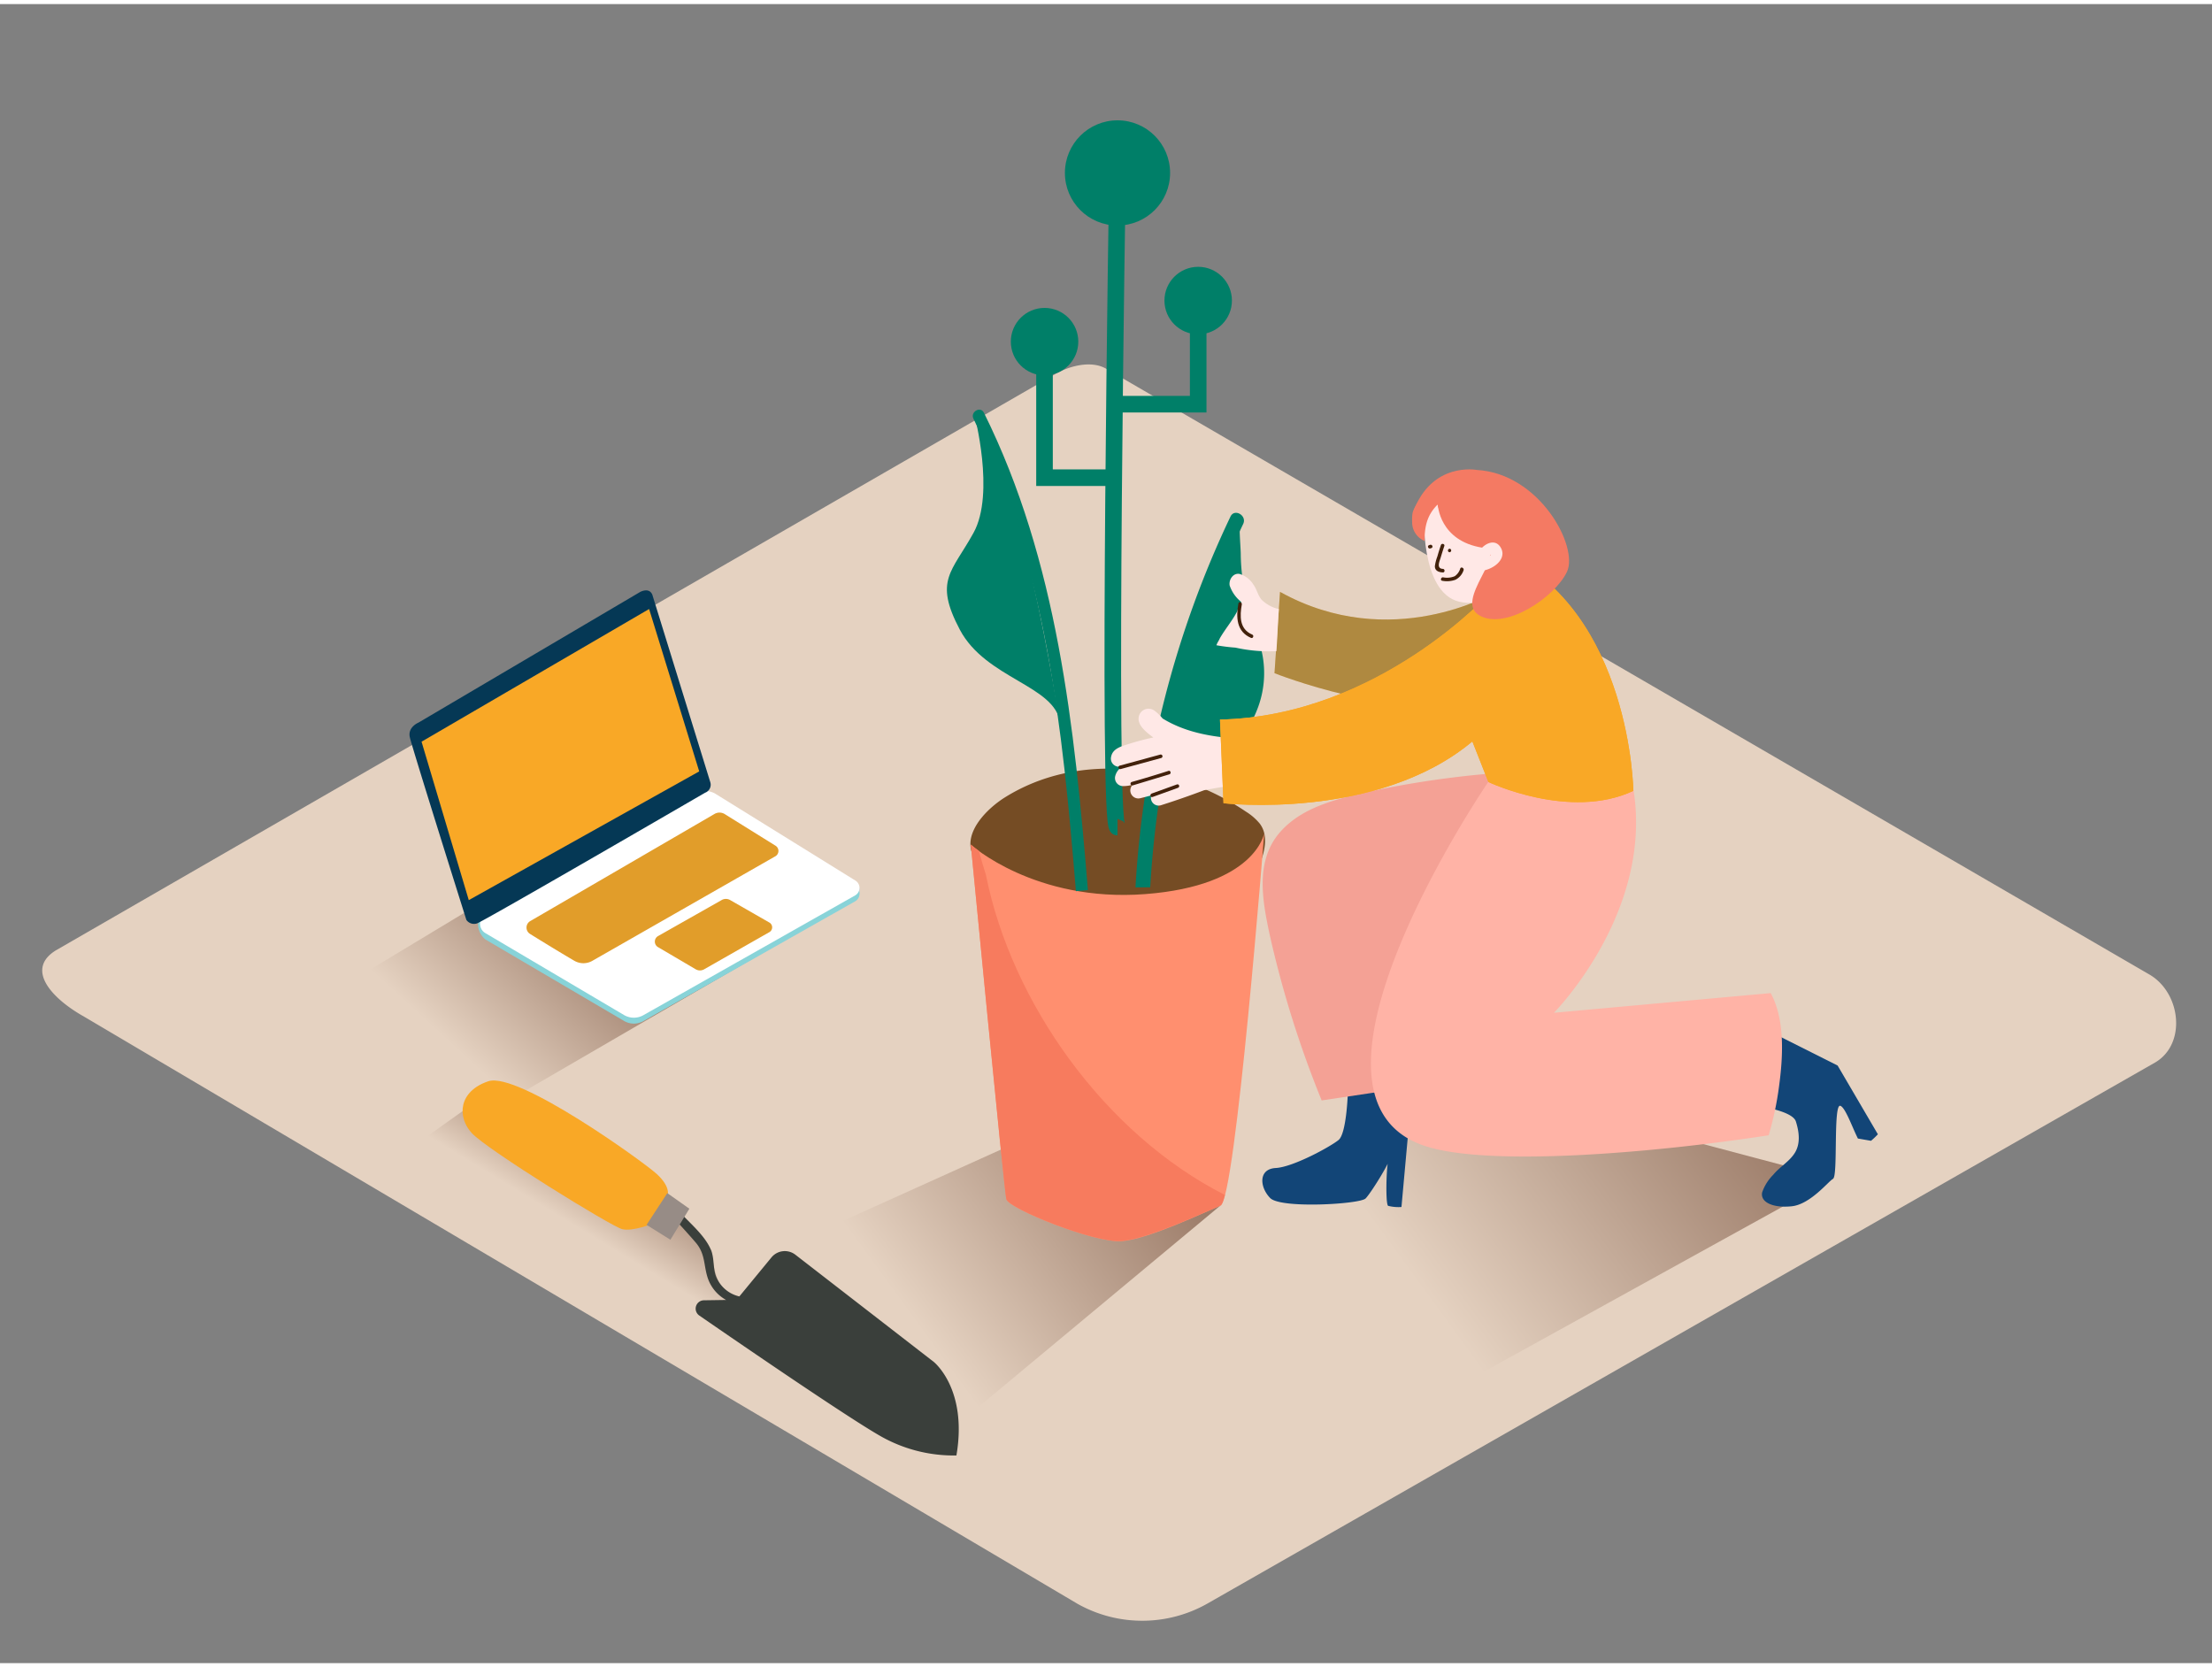 <svg id="Layer_2" data-name="Layer 2" xmlns="http://www.w3.org/2000/svg" xmlns:xlink="http://www.w3.org/1999/xlink" viewBox="0 0 400 300" width="406" height="306" class="illustration styles_illustrationTablet__1DWOa"><rect x="0" y="0" width="400" height="300" fill="#808080" stroke="none"/><defs><linearGradient id="linear-gradient" x1="123.71" y1="232.98" x2="132.6" y2="218.4" gradientUnits="userSpaceOnUse"><stop offset="0" stop-color="#e5d2c1"></stop><stop offset="1" stop-color="#9d7d6a"></stop></linearGradient><linearGradient id="linear-gradient-2" x1="86.2" y1="192.32" x2="108.98" y2="167.49" xlink:href="#linear-gradient"></linearGradient><linearGradient id="linear-gradient-3" x1="256.42" y1="231.56" x2="311.48" y2="191.4" xlink:href="#linear-gradient"></linearGradient><linearGradient id="linear-gradient-4" x1="163.43" y1="235.54" x2="207.07" y2="203.7" xlink:href="#linear-gradient"></linearGradient></defs><title>PP</title><path d="M194.86,289.28,15.14,183.06c-5.72-3.21-10.63-8.49-5.05-11.94l180.37-104c2.71-1.68,6.82-2.78,9.57-1.18L388.68,175.48c5.72,3.32,6.75,12.6,1,15.93L218.55,289.11A23.9,23.9,0,0,1,194.86,289.28Z" fill="#e5d2c1"></path><path d="M138.27,236.46l-1-1.14a2,2,0,0,1-3.13,1.07c-3.55-2.55-5.09-6.63-5.47-10.87,0,0,0-.07,0-.11l-.11-.13L118,215,83.64,200.19l-12.57,8.94,91.81,56.73L173,262.43Z" fill="url(#linear-gradient)"></path><polyline points="154.77 161.75 88.61 200.19 55.76 181.33 106.98 150.44" fill="url(#linear-gradient-2)"></polyline><polyline points="331.54 212.39 254.54 254.92 218.97 223.26 264.1 194.5" fill="url(#linear-gradient-3)"></polyline><polyline points="220.71 217.24 169.04 260.25 133.47 228.59 188.88 203.58" fill="url(#linear-gradient-4)"></polyline><path d="M228.61,149.91a4.57,4.57,0,0,0-.8-1.71,10.18,10.18,0,0,0-2.5-2.17c-12.68-8.58-30.22-10.95-43.62-2.56-3.06,1.92-7.6,6.26-5.8,10.35,1,2.38,4.23,3.76,6.44,4.73,7.19,3.17,15.21,4.67,22.92,6,2.84.48,5.7,1,8.57,1.23a11.85,11.85,0,0,0,10.43-4.48C226.32,158.75,229.51,153.63,228.61,149.91Z" fill="#754c24"></path><path d="M175.55,152s11.55,10.46,31.53,8.94,21.53-11,21.53-11-5.17,66.2-7.9,67.33-12.94,6.05-17.85,6.43-20.5-5.87-20.88-7.58S175.55,152,175.55,152Z" fill="#ff8f6f"></path><path d="M178.29,157.48c-.46-1.45-.89-2.9-1.27-4.37-1-.7-1.47-1.15-1.47-1.15s6,62.42,6.42,64.13,16,8,20.88,7.58,15.12-5.3,17.85-6.43c.25-.1.53-.78.81-1.89C199.69,204.28,182.89,180.49,178.29,157.48Z" fill="#f77b5e"></path><path d="M194.56,160.41l2.17-.2c-2.43-29.43-5.48-59.46-18.81-86.32-.62-1.25-2.5-.15-1.89,1.09C189.21,101.53,192.16,131.31,194.56,160.41Z" fill="#007f68"></path><path d="M176.17,74.15s3.82,14.3-.12,21.45-7.2,8.58-2.49,17.51,17.3,10.08,18.14,16.88S185.67,86.29,176.17,74.15Z" fill="#007f68"></path><path d="M208,159.71A176.47,176.47,0,0,1,224.81,94c.72-1.52-1.57-2.86-2.3-1.33a179.8,179.8,0,0,0-17.18,67.06Q206.66,159.71,208,159.71Z" fill="#007f68"></path><path d="M224.37,99.65c0-1.43-.32-4.25-.17-6.78q-.75.5-1.53,1c-5.2,12.62-12.94,42.26-15.27,51.35,3.15-6.8,16.1-7.73,19.88-17.51a17.85,17.85,0,0,0,.22-12.89C225.78,109.65,224.45,105.06,224.37,99.65Z" fill="#007f68"></path><circle cx="202.08" cy="30.53" r="9.51" fill="#007f68"></circle><circle cx="216.67" cy="53.61" r="6.1" fill="#007f68"></circle><path d="M202.08,30.53s-1.91,118.31,0,118.31" fill="none" stroke="#007f68" stroke-miterlimit="10" stroke-width="3"></path><polyline points="216.67 53.61 216.67 72.35 201.66 72.35" fill="none" stroke="#007f68" stroke-miterlimit="10" stroke-width="3"></polyline><circle cx="188.89" cy="61.04" r="6.1" fill="#007f68"></circle><polyline points="188.88 61.04 188.88 85.64 201.24 85.64" fill="none" stroke="#007f68" stroke-miterlimit="10" stroke-width="3"></polyline><path d="M231.85,134.93h-.1a1.32,1.32,0,0,0-1.31-1.43,1.47,1.47,0,0,0-1.79-1.39,33.48,33.48,0,0,1-5.15.7c-4.66-.34-9.26-1.17-13.27-3.63a7.65,7.65,0,0,0-1.39-1.35,1.8,1.8,0,0,0-2.94,1.22c-.15,1.43,1.4,2.63,2.66,3.57a43.86,43.86,0,0,0-4.44,1.17c-1.27.41-2.9.79-3.19,2.3a1.46,1.46,0,0,0,1.77,1.77l.45-.08a2.82,2.82,0,0,0-1.48,1.81,1.46,1.46,0,0,0,1.39,1.82,6.35,6.35,0,0,0,1.74-.24,3.58,3.58,0,0,0-.22.32,1.45,1.45,0,0,0,1.62,2.11c.66-.16,1.32-.33,2-.52a1.4,1.4,0,0,0,1.71,1.8q3.95-1.25,7.82-2.72a114,114,0,0,1,13.08-1.76,1.53,1.53,0,0,0,1-2.57l.49-.08C233.82,137.51,233.46,134.81,231.85,134.93Z" fill="#ffe8e6"></path><path d="M209.81,135.71l-7.33,2a.32.32,0,0,0,.17.62l7.33-2A.32.32,0,0,0,209.81,135.71Z" fill="#42210b"></path><path d="M211.29,138.66q-3.3,1.06-6.62,2a.32.32,0,0,0,.17.62q3.32-1,6.62-2C211.85,139.15,211.69,138.53,211.29,138.66Z" fill="#42210b"></path><path d="M212.85,141.1l-4.6,1.66c-.38.14-.22.76.17.62l4.6-1.66C213.4,141.58,213.24,141,212.85,141.1Z" fill="#42210b"></path><path d="M270.25,106.42s-18.65,11.05-38.78-.13l-1,14.7s22.13,8.81,37.75,5.21" fill="#F9A826"></path><path d="M270.25,106.42s-18.65,11.05-38.78-.13l-1,14.7s22.13,8.81,37.75,5.21" fill="#124577" opacity="0.32"></path><path d="M231.26,109.4a6.5,6.5,0,0,1-3.13-1.7c-.68-.8-.86-1.89-1.47-2.72a4.46,4.46,0,0,0-2.48-1.93c-1.16-.24-2,1-1.82,2.08a6.38,6.38,0,0,0,1.91,2.82,2.09,2.09,0,0,0,.2.19,7,7,0,0,1-.65,1.31,1.39,1.39,0,0,1-.15.46c-.88,1.66-2.13,3.12-3.07,4.75a5.9,5.9,0,0,1-.4.75q-.13.26-.24.53a32.72,32.72,0,0,0,3.45.43,28.17,28.17,0,0,0,7.4.64C231,114.5,231.07,112,231.26,109.4Z" fill="#ffe8e6"></path><path d="M226.42,114c-2.32-1-2.23-3.35-1.86-5.45.07-.4-.55-.57-.62-.17-.44,2.51-.36,5.12,2.31,6.24C226.63,114.74,226.8,114.12,226.42,114Z" fill="#42210b"></path><path d="M243.72,197.08s-.23,7.14-1.66,8.32-8.2,4.9-11.37,5.07-2.92,3.47-1,5.43,16.23,1.11,17.25.08,5-7.47,4.38-7.57-.86,8.6-.3,8.9a7.58,7.58,0,0,0,2.41.21l2.07-22.85" fill="#124577"></path><path d="M256.69,164.37c1.47.12,15,1.72,25.29-2,2.57-3.62,4-8.1,5.09-12.32A71.56,71.56,0,0,0,289,138.13l-10.37.48a175,175,0,0,0-30.38,3.66c-5.82,1.31-12.43,2.66-16.62,7.29-4.77,5.26-3.35,12.56-2,18.86A189,189,0,0,0,239,198.25l25.08-3.75S254,164.15,256.69,164.37Z" fill="#f4a195"></path><path d="M338.34,205.55a13.79,13.79,0,0,0,1.24-1.18l-7.28-12.43-10.83-5.44-3.8,12.73s6.45.84,7.08,2.82.88,4.19-.34,5.91c-1,1.45-2.64,2.36-3.76,3.74a8.32,8.32,0,0,0-2,3.19c-.36,1.78,2,2.85,5.35,2.5s6.6-4.46,7.49-5,0-13.53,1.29-13.17c.91.26,2.21,4,3.19,5.92Z" fill="#124577"></path><path d="M321.7,195.75c.69-5.07,1.18-12-1.5-16.91L281,182.4s19.06-19.25,14-42.36l-25.89.64s-38.25,56-12,65.61c11.14,4.1,41.82,1.48,62.72-1.74A56.77,56.77,0,0,0,321.7,195.75Z" fill="#ffb3a6"></path><path d="M269.61,106.29s-20.21,22.46-49,23.09l.64,15.13s27.8,3.2,45-11.18l2.9,7.34s14.7,7,26.21,1.6c0,0-.41-32.19-23.51-43" fill="#F9A826"></path><path d="M269.61,106.29s-20.21,22.46-49,23.09l.64,15.13s27.8,3.2,45-11.18l2.9,7.34s14.7,7,26.21,1.6c0,0-.41-32.19-23.51-43" fill="#F9A826"></path><path d="M257.51,91.81s-.78,14.5,6.31,16.24c8.1,2,13.54-9.19,9.91-15.48S259.4,86.94,257.51,91.81Z" fill="#ffe8e6"></path><path d="M262.14,85.66a10.56,10.56,0,0,0-6.48,5.72c-.08.2-.15.4-.22.6a8.84,8.84,0,0,0-.08,1.75,3.65,3.65,0,0,0,2.25,3.35c0-2.34.31-4.59,2.4-6.62,0,0-.82,1.59,7,5.08,0,0,5.35,7.07,3.87,10.74.14-.35,1.12-.86,1.41-1.11a21.34,21.34,0,0,0,3.18-3.3C282,93.27,271.39,82.73,262.14,85.66Z" fill="#f47a63"></path><path d="M260,90.48s.23,6.62,8.13,7.83c4.79.73-5.34,9.51-.6,12.24s13.7-3.35,15.83-7.9-4.94-17.77-16.31-18.41c0,0-8.17-1.57-11.51,7.62" fill="#f47a63"></path><path d="M262.18,98.49a.32.32,0,0,0-.1.63A.32.32,0,0,0,262.18,98.49Z" fill="#42210b"></path><path d="M258.6,97.78l-.18.06c-.39.13-.16.72.24.59l.18-.06C259.23,98.25,259,97.65,258.6,97.78Z" fill="#42210b"></path><path d="M271.4,98.31c-1.31-2.33-4.46.14-4.36,2.11a.56.56,0,0,0,.69.54.71.71,0,0,0,.07.22,1.88,1.88,0,0,1-.47,0c-.81-.16-1,1.11-.19,1.26C269.14,102.8,272.74,100.69,271.4,98.31Zm-2.69,1.11a.64.64,0,0,0,.23.19.6.6,0,0,0,.62-.07.72.72,0,0,1-.13.23,1.24,1.24,0,0,1-1,.47h-.14A1.43,1.43,0,0,1,268.7,99.41Z" fill="#ffe8e6"></path><path d="M260.91,102.13c-1.23-.06-.57-1.43-.38-2.07s.42-1.38.65-2.06c.13-.39-.49-.56-.62-.17-.23.68-.45,1.37-.64,2.06a7.69,7.69,0,0,0-.45,1.76c0,.85.73,1.09,1.45,1.12C261.32,102.79,261.32,102.15,260.91,102.13Z" fill="#42210b"></path><path d="M264.07,102.05a2.61,2.61,0,0,1-1,1.4,3.57,3.57,0,0,1-2.1.21c-.4-.06-.58.56-.17.62a4.51,4.51,0,0,0,2.38-.18,2.93,2.93,0,0,0,1.48-1.72C264.79,102,264.24,101.68,264.07,102.05Z" fill="#42210b"></path><path d="M128,230.41c-.79-2.36-.41-4.37-2.19-6.46-1.35-1.58-2.77-3.1-4.15-4.65-.65-.72.42-1.8,1.07-1.07,1.89,2.12,4.75,4.4,5.84,7.07.62,1.51.34,3.2.9,4.72a5.94,5.94,0,0,0,4.23,3.67l5.81-7.06a3.12,3.12,0,0,1,4.32-.48l25,19.36s6.19,4.86,4.12,16.94a26.76,26.76,0,0,1-13.26-3.24c-5.27-2.87-24.82-16.26-33.23-22.06a1.51,1.51,0,0,1,.84-2.76l4-.06A7.15,7.15,0,0,1,128,230.41Z" fill="#3a3f3b"></path><path d="M120.75,215.29s.49-1.48-2-3.75S93.65,193,88.31,194.78s-5.73,6.38-3,9.37,25.3,16.93,27.22,17.38,5.52-1,5.52-1" fill="#F9A826"></path><polygon points="124.66 217.83 121.23 223.44 116.92 220.75 120.67 215.01 124.66 217.83" fill="#978c86"></polygon><polyline points="155.42 159.66 155.42 160.95 154.77 161.75" fill="#adcee1"></polyline><path d="M129.47,143.93l25.21,15.63a1.56,1.56,0,0,1-.05,2.69l-38.26,21.64a3.5,3.5,0,0,1-3.5,0l-25.1-14.75c-1.82-1.5-1.69-4.32,0-4.44l38-20.79A3.56,3.56,0,0,1,129.47,143.93Z" fill="#88d3d8"></path><path d="M129.47,142.86l25.21,15.63a1.56,1.56,0,0,1-.05,2.69l-38.26,21.64a3.5,3.5,0,0,1-3.5,0L87.78,168a1.94,1.94,0,0,1,0-3.36l38-21.87A3.56,3.56,0,0,1,129.47,142.86Z" fill="#fff"></path><path d="M128.45,140.72S118,106.93,118,106.93s-.33-1.5-2.2-.65L75.67,129.93s-1.95.79-1.57,2.6S84.33,165.6,84.33,165.6a1.7,1.7,0,0,0,1.9.65c1.22-.38,41.27-23.64,41.27-23.64A1.54,1.54,0,0,0,128.45,140.72Z" fill="#053855"></path><polygon points="117.38 109.39 76.23 133.38 84.77 162.03 126.44 138.75 117.38 109.39" fill="#F9A826"></polygon><path d="M131,146.44l9.22,5.74a1.11,1.11,0,0,1,0,1.91L107.12,173a3.26,3.26,0,0,1-3.25,0c-2.13-1.24-5.79-3.47-8-4.85a1.35,1.35,0,0,1,0-2.32l33.3-19.36A1.8,1.8,0,0,1,131,146.44Z" fill="#F9A826"></path><path d="M130.53,162,119,168.53a1.15,1.15,0,0,0,0,2l6.8,4a1.53,1.53,0,0,0,1.54,0l11.83-6.74a1,1,0,0,0,0-1.68L132,162A1.53,1.53,0,0,0,130.53,162Z" fill="#F9A826"></path><path d="M131,146.44l9.22,5.74a1.11,1.11,0,0,1,0,1.91L107.12,173a3.26,3.26,0,0,1-3.25,0c-2.13-1.24-5.79-3.47-8-4.85a1.35,1.35,0,0,1,0-2.32l33.3-19.36A1.8,1.8,0,0,1,131,146.44Z" fill="#053855" opacity="0.1"></path><path d="M130.53,162,119,168.53a1.15,1.15,0,0,0,0,2l6.8,4a1.53,1.53,0,0,0,1.54,0l11.83-6.74a1,1,0,0,0,0-1.68L132,162A1.53,1.53,0,0,0,130.53,162Z" fill="#053855" opacity="0.1"></path></svg>